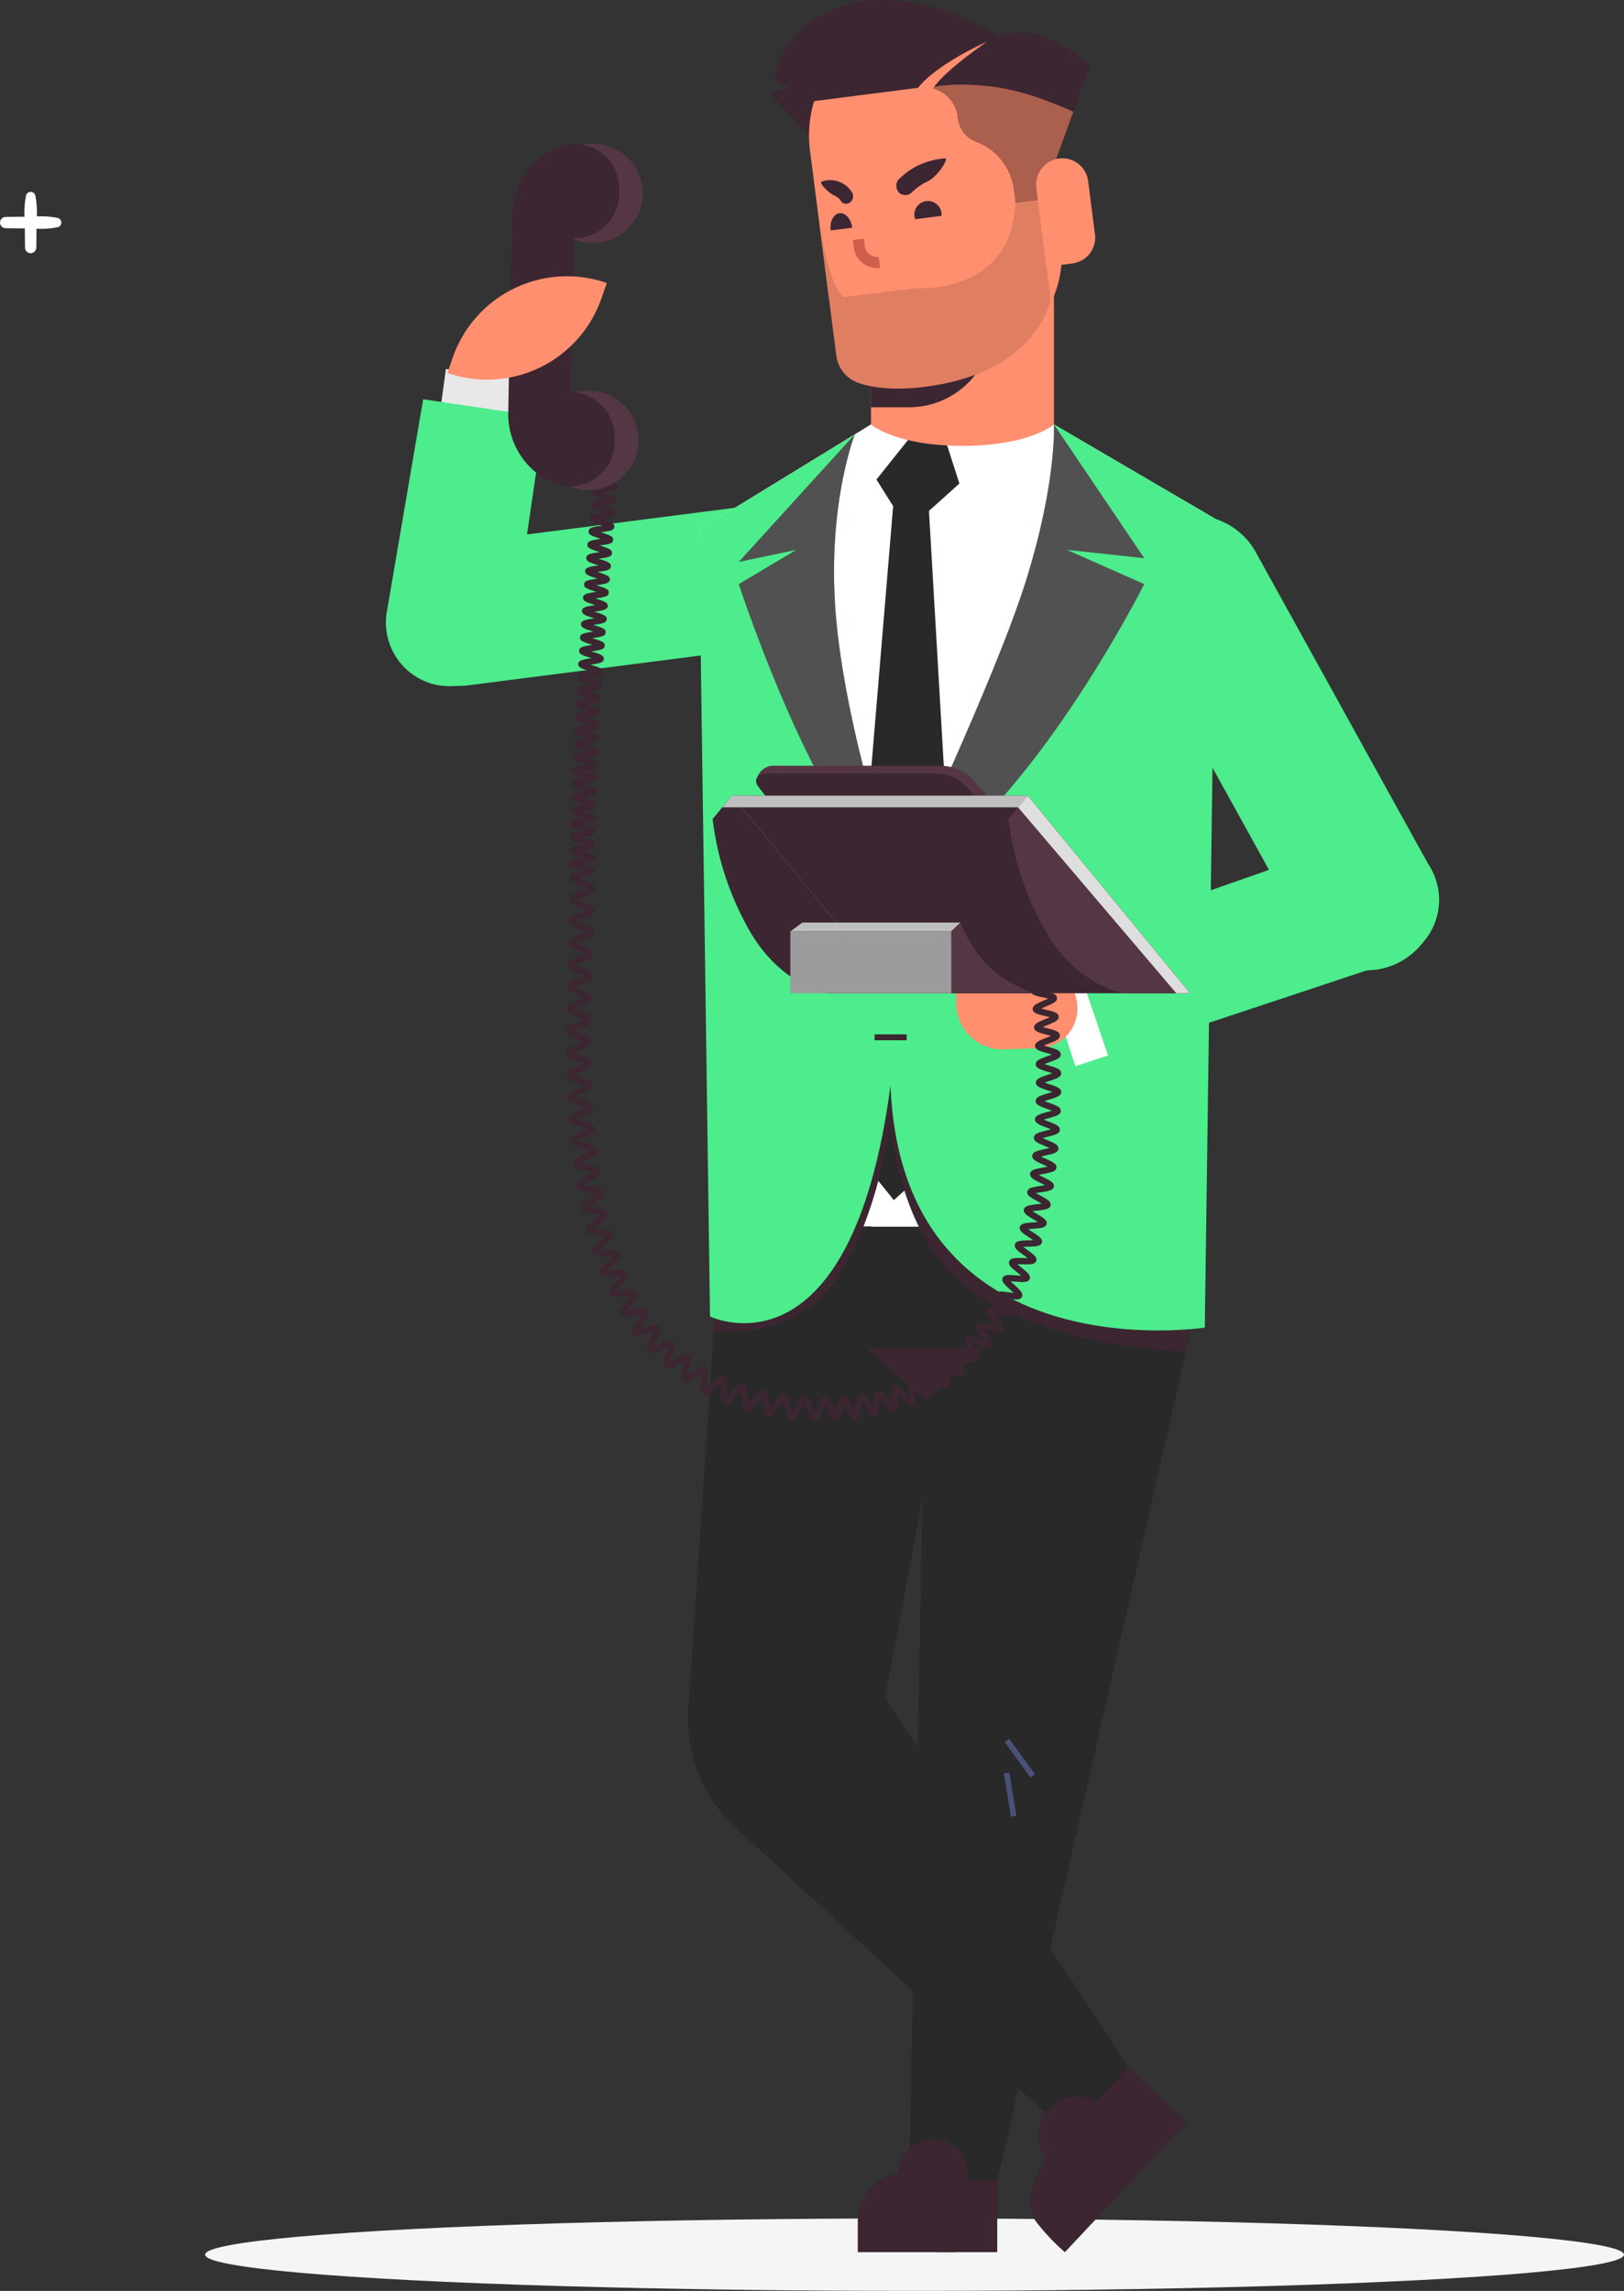 <svg xmlns="http://www.w3.org/2000/svg" width="268.971" height="379.339" viewBox="0 0 268.971 379.339"><rect x="0" y="0" width="268.971" height="379.339" fill="#333333" stroke="none"/><g transform="translate(-840.029 -1036.661)"><g transform="translate(840.029 1068.436)"><path d="M138.049,95.2a.792.792,0,0,0-1.514,0,13.939,13.939,0,0,0-.218,4.127q.009,2.286.04,4.571a.935.935,0,0,0,1.868,0c.023-1.524.033-3.047.039-4.571A13.9,13.9,0,0,0,138.049,95.2Z" transform="translate(-132.212 -94.642)" fill="#fff"/><path d="M142.663,99.629a.792.792,0,0,0,0-1.514,13.982,13.982,0,0,0-4.127-.218c-1.524.008-3.048.018-4.572.04a.935.935,0,0,0,0,1.868c1.524.023,3.048.033,4.572.04A13.9,13.9,0,0,0,142.663,99.629Z" transform="translate(-133.062 -93.792)" fill="#fff"/></g><g transform="translate(959.82 1193.67)"><path d="M248.572,213.98a.793.793,0,0,0-1.515,0,13.986,13.986,0,0,0-.216,4.127c.006,1.524.016,3.048.039,4.572a.935.935,0,0,0,1.869,0c.023-1.524.033-3.048.039-4.572A13.9,13.9,0,0,0,248.572,213.98Z" transform="translate(-242.734 -213.421)" fill="#fff"/><path d="M253.186,218.408a.792.792,0,0,0,0-1.514,13.943,13.943,0,0,0-4.127-.218q-2.286.009-4.572.04a.935.935,0,0,0,0,1.868c1.524.023,3.048.033,4.572.039A13.9,13.9,0,0,0,253.186,218.408Z" transform="translate(-243.585 -212.571)" fill="#fff"/></g><ellipse cx="117.5" cy="6" rx="117.5" ry="6" transform="translate(874 1404)" fill="#f5f5f5"/><g transform="translate(902.88 1036.661)"><g transform="translate(0 47.324)"><rect width="23.545" height="74.734" rx="11.772" transform="translate(2.995 67.658) rotate(-97.308)" fill="#4dec8c"/><g transform="translate(52.919 22.956)"><path d="M1236.014,605.654h30.3l26.825,15.685L1291.3,738.362l-80.086.011L1207.532,623.1Z" transform="translate(-1207.532 -605.654)" fill="#fff"/></g><path d="M1336.792,612.153l2.431,7.565-8.518,7.666-5.218-8.328,6.146-7.7Z" transform="translate(-1243.177 -586.978)" fill="#292929"/><g transform="translate(81.401 0)"><path d="M1321.84,536.48s3.979,3.548,15.151,3.548,15.151-3.548,15.151-3.548V513.524h-30.3Z" transform="translate(-1321.84 -513.524)" fill="#ff8f6e"/><path d="M13.875,0h6.308a0,0,0,0,1,0,0V13.875a0,0,0,0,1,0,0H0a0,0,0,0,1,0,0v0A13.875,13.875,0,0,1,13.875,0Z" transform="translate(20.182 20.114) rotate(180)" fill="#3b2631"/></g><path d="M1205.638,1135.064l-5.369,80.1a24.6,24.6,0,0,0,9.014,20.6l53.89,49.678,10.027-11.088-40.333-61.176,11.806-62.725-1.755-16.464Z" transform="translate(-1149.123 -979.389)" fill="#292929"/><g transform="translate(106.657 294.964)"><path d="M1428.633,1722.859c-3.084-4.332,2.4-11.706,3.924-13.327l11.447-12.2,9.672,9.075-20.23,21.566A34.629,34.629,0,0,1,1428.633,1722.859Z" transform="translate(-1426.585 -1697.329)" fill="#3b2631"/><path d="M5.784,0h.877a5.784,5.784,0,0,1,5.784,5.784v0a0,0,0,0,1,0,0H0a0,0,0,0,1,0,0v0A5.784,5.784,0,0,1,5.784,0Z" transform="translate(0 11.497) rotate(-46.831)" fill="#3b2631"/></g><g transform="translate(55.812 155.674)"><path d="M1233.879,1138.321v1.521a8.808,8.808,0,0,1-8.923,8.683h-5.817l.789-10.18v-.025Z" transform="translate(-1219.139 -1138.316)" fill="#525f8a"/><path d="M1222.3,1138.3v.027l0-.027Z" transform="translate(-1221.511 -1138.303)" fill="#485278"/></g><g transform="translate(87.715 155.663)"><path d="M1350.3,1138.266l-3.124,158.147,14.554.237,31.633-138.958,2.785-19.429Z" transform="translate(-1347.179 -1138.262)" fill="#292929"/></g><g transform="translate(79.219 306.888)"><path d="M5.838,0h0a5.838,5.838,0,0,1,5.838,5.838v6.457a0,0,0,0,1,0,0H0a0,0,0,0,1,0,0V5.838A5.838,5.838,0,0,1,5.838,0Z" transform="translate(6.649)" fill="#3b2631"/><rect width="9.894" height="11.787" transform="translate(13.202 6.926)" fill="#3b2631"/><path d="M8.081,0h0a8.081,8.081,0,0,1,8.081,8.081v5.184a0,0,0,0,1,0,0H0a0,0,0,0,1,0,0V8.081A8.081,8.081,0,0,1,8.081,0Z" transform="translate(0 5.451)" fill="#3b2631"/></g><path d="M1462.809,1138.259a10.2,10.2,0,0,0,10.211,10.2h8.487l1.466-10.2Z" transform="translate(-1346.283 -982.596)" fill="#485278"/><path d="M0,0H80.086V8.18H0Z" transform="translate(56.601 147.569)" fill="#fff"/><path d="M0,0H13.071V8.235H0Z" transform="translate(94.557 155.805) rotate(180)" fill="#fff"/><rect width="3.097" height="8.091" transform="translate(109.554 155.75) rotate(180)" fill="#525f8a"/><rect width="3.097" height="8.175" transform="translate(73.648 155.774) rotate(180)" fill="#525f8a"/><rect width="3.097" height="8.091" transform="translate(132.812 155.661) rotate(180)" fill="#525f8a"/><path d="M1338.572,1219.532h-19.708l9.835,8.6Z" transform="translate(-1238.204 -1043.618)" fill="#3b2631"/><g transform="translate(103.564 240.603)"><path d="M1415.058,1485.572l.732-.565-4.269-5.85-.732.565Z" transform="translate(-1410.789 -1479.157)" fill="#485278"/></g><g transform="translate(103.418 246.174)"><path d="M1411.359,1508.834l.908-.172-1.157-7.149-.909.172Z" transform="translate(-1410.203 -1501.514)" fill="#485278"/></g><path d="M1316.192,651.481l6.183,106.3-11.831,10.731-8.8-10.936,8.86-106.093Z" transform="translate(-1225.353 -617.107)" fill="#292929"/><g transform="translate(113.862 76.458)"><rect width="16.784" height="0.92" transform="matrix(0.923, -0.384, 0.384, 0.923, 0, 6.439)" fill="#bda9a9"/></g><g transform="translate(115.641 74.611)"><rect width="6.143" height="0.92" transform="matrix(0.857, -0.516, 0.516, 0.857, 0, 3.168)" fill="#bda9a9"/></g><g transform="translate(62.663 118.954)"><rect width="0.92" height="8.615" transform="translate(0 0.85) rotate(-67.493)" fill="#bda9a9"/></g><g transform="translate(64.358 125.87)"><rect width="0.92" height="8.615" transform="translate(0 0.915) rotate(-84.183)" fill="#bda9a9"/></g><path d="M1296.136,1087.452l-48.407-38.966-30.416,37.343-.17,2.466s13.341,1.845,20.393-8.649,8.849-25.8,8.849-25.8,1.322,16.071,10.138,24.888c12.492,12.492,38.9,12.918,38.9,12.918Z" transform="translate(-1161.829 -915.191)" fill="#3b2631"/><path d="M1207.534,623.11l1.822,130.254s23.281,11.348,29.9-38.223c1.866,47.931,52.05,40.063,52.05,40.063l1.84-133.86-26.823-15.687s.485,9.579-4.667,25.983c-5.072,16.147-20.642,48.937-21.126,49.955l-.006.018-.006.006s-7.579-20.979-9.983-41.087c-2.367-19.851,2.692-32.907,2.815-33.238Z" transform="translate(-1154.614 -582.701)" fill="#4dec8c"/><path d="M0,0H17.12V6.439H0Z" transform="translate(116.042 110.941) rotate(71.845)" fill="#fff"/><path d="M1459.885,915.715l-6.531-19.2,46.729-16.393a10.578,10.578,0,0,1,13.173,4.415h0a10.644,10.644,0,0,1-5.982,15.458C1492.422,904.976,1459.885,915.715,1459.885,915.715Z" transform="translate(-1339.184 -788.171)" fill="#4dec8c"/><path d="M1535.121,739.986h0a11.773,11.773,0,0,0,4.605-16l-28.632-51.775a11.773,11.773,0,0,0-16-4.6h0a11.773,11.773,0,0,0-4.605,16l28.632,51.775A11.772,11.772,0,0,0,1535.121,739.986Z" transform="translate(-1365.962 -628.109)" fill="#4dec8c"/><path d="M1339.922,681.614c20.715-9.659,40.756-49.514,40.756-49.514l-12.8-5.672,12.8,1.38-14.957-22.15s.485,9.579-4.667,25.983c-5.072,16.147-20.642,48.937-21.126,49.955Z" transform="translate(-1254.016 -582.701)" fill="#515151"/><path d="M1243.5,631.362l-9.512,5.672s12.976,39.861,26.388,49.52c0,0-7.58-20.979-9.984-41.088-2.367-19.851,2.692-32.907,2.815-33.238l-19.219,21.127Z" transform="translate(-1174.479 -587.634)" fill="#515151"/><circle cx="2.702" cy="2.702" r="2.702" transform="matrix(0.23, -0.973, 0.973, 0.23, 81.394, 108.232)" fill="#3b2631"/><rect width="5.31" height="0.979" transform="translate(82.002 123.95)" fill="#3b2631"/></g><path d="M0,0H17.12V6.439H0Z" transform="translate(10.999 61.107) rotate(7.762)" fill="#e8e8e8"/><path d="M1025.641,591.9l-20.063-2.961-5.938,34.73a10.577,10.577,0,0,0,6.718,12.161h0a10.644,10.644,0,0,0,14.125-8.672C1022.7,611.651,1025.641,591.9,1025.641,591.9Z" transform="translate(-998.342 -522.825)" fill="#4dec8c"/><path d="M7.619,0H14.2a0,0,0,0,1,0,0V12.414a7.619,7.619,0,0,1-7.619,7.619h0A6.584,6.584,0,0,1,0,13.449V7.619A7.619,7.619,0,0,1,7.619,0Z" transform="translate(95.784 174.008) rotate(-91.877)" fill="#ff8f6e"/><g transform="translate(64.447)"><path d="M1263.3,376.825l-9.5,2.048,7.849,8.353Z" transform="translate(-1253.798 -363.562)" fill="#3b2631"/><g transform="translate(6.689 3.516)"><path d="M1320.682,354.018l1.081,8.408-.9.116,1.486,11.559a18,18,0,0,1-11.025,19.048,35.841,35.841,0,0,1-12.3,2.575,14.931,14.931,0,0,1-15.188-13.039l-3.026-23.541a19.662,19.662,0,0,1,3.93-14.518c3.07-3.99.979-5.934,6.356-6.625l.89-.114C1302.747,336.5,1319.3,343.252,1320.682,354.018Z" transform="translate(-1280.642 -337.707)" fill="#ff8f6e"/></g><g transform="translate(8.299 32.992)"><path d="M1303.514,470.706s9.665.8,14.243-6.731c1.654-2.722,1.972-7.5,1.972-7.5l3.661-.47,2.127,16.545s-1.956,12.089-20.714,14.5c-5.416.7-8.939.136-11.152-.651a5.477,5.477,0,0,1-3.626-4.451l-2.921-22.72s1.45,10.668,4.085,12.968Z" transform="translate(-1287.104 -456.004)" fill="#e07e62"/></g><g transform="translate(7.53 3.431)"><path d="M1284.017,350.678s10.77-1.378,17.6-2.249a5.482,5.482,0,0,1,2.468.242,5.542,5.542,0,0,1,3.734,4.548l.008.059a4.7,4.7,0,0,0,3.151,4.156,9.755,9.755,0,0,1,6.174,7.99l.265,2.057,6.531-.839-.56-4.356.9-.116-1.08-8.4a18.863,18.863,0,0,0-.67-3.137,19.613,19.613,0,0,0-7.771-10.615c-3.838-2.61-15.3-3.021-20.263-2.383l-.891.115c-5.372.69-3.284,2.633-6.354,6.623A19.743,19.743,0,0,0,1284.017,350.678Z" transform="translate(-1284.017 -337.364)" fill="#3b2631"/></g><path d="M1295.19,329.679s-12.632-8.509-24.733-5.4-12.524,12.486-12.524,12.486l6.5,3.577Z" transform="translate(-1256.903 -323.595)" fill="#3b2631"/><path d="M1375.211,350.7l3.033,3.186,13.619,14.311.679-1.872,2.9-8,2.747-7.585s-6.864-6.775-13.219-5.293c-.6.137-1.174.3-1.724.474A19.636,19.636,0,0,0,1375.211,350.7Z" transform="translate(-1344.959 -339.843)" fill="#3b2631"/><path d="M1363.317,380.206l-.177.255.357.108a5.542,5.542,0,0,1,3.734,4.548l.008.059a4.7,4.7,0,0,0,3.151,4.156,9.756,9.756,0,0,1,6.174,7.99l.264,2.057,3.655-.47,2.522-3.121-.207-1.6.9-.116-.226-1.756,2.9-8c-1.312-.57-2.831-1.2-4.425-1.788a41.623,41.623,0,0,0-7.676-2.163,42.223,42.223,0,0,0-5.1-.49A25.918,25.918,0,0,0,1363.317,380.206Z" transform="translate(-1335.896 -365.832)" fill="#ab5f4d"/><g transform="translate(44.302 26.218)"><path d="M1435.4,428.856h0a4.3,4.3,0,0,1,4.818,3.721l1.134,8.824a4.3,4.3,0,0,1-3.721,4.818l-4.319.555-1.677-13.044A4.355,4.355,0,0,1,1435.4,428.856Z" transform="translate(-1431.599 -428.82)" fill="#ff8f6e"/></g><g transform="translate(13.991 39.512)"><path d="M1309.95,482.4l.11,1.13a3.883,3.883,0,0,0,4.362,3.476l-.233-1.813a2.053,2.053,0,0,1-2.308-1.841l-.115-1.186Z" transform="translate(-1309.95 -482.171)" fill="#cf5e4e"/></g><path d="M1351.127,460.206a2.252,2.252,0,1,1,4.361-.561Z" transform="translate(-1326.855 -423.904)" fill="#3b2631"/><path d="M1294.97,468.112c-.187-1.452.46-2.732,1.445-2.859s1.935.948,2.121,2.4Z" transform="translate(-1284.687 -429.949)" fill="#3b2631"/><path d="M1343.894,432.633a9.327,9.327,0,0,0-2.734,1.944,1.583,1.583,0,0,1-1.986-.054,1.737,1.737,0,0,1-.193-2.083,11.637,11.637,0,0,1,3.518-2.523,12.864,12.864,0,0,1,4.289-1.1C1347.449,428.789,1345.574,431.857,1343.894,432.633Z" transform="translate(-1317.557 -402.602)" fill="#3b2631"/><path d="M1292.483,447.232a1.011,1.011,0,0,1-.509-.409,2.66,2.66,0,0,0-1.166-.946c-.711-.253-2.6-2.073-2.015-2.271a4.25,4.25,0,0,1,5.011,1.786,1.286,1.286,0,0,1-.32,1.661A1.049,1.049,0,0,1,1292.483,447.232Z" transform="translate(-1279.99 -413.54)" fill="#3b2631"/><path d="M1364.575,351.149s-9.006,6.128-9.434,8.792l-2.052-1.114S1355.5,355.308,1364.575,351.149Z" transform="translate(-1328.349 -344.284)" fill="#ff8f6e"/></g><g transform="translate(30.913 78.151)"><path d="M1163.833,794.447c-.62,0-.883-.758-1.276-1.9-.094-.273-.229-.661-.349-.948-.143.286-.307.691-.42.972-.443,1.1-.75,1.87-1.426,1.87-.677-.021-.95-.849-1.329-1.993-.1-.3-.245-.74-.372-1.03-.17.276-.38.71-.523,1.005-.516,1.065-.882,1.834-1.55,1.769s-.888-.914-1.183-2.084c-.077-.307-.191-.758-.3-1.056-.191.262-.435.68-.6.964-.6,1.024-1.027,1.763-1.683,1.644s-.811-.983-1.008-2.174c-.052-.314-.128-.775-.21-1.081-.213.244-.494.64-.684.908-.686.969-1.182,1.669-1.824,1.49s-.717-1.052-.8-2.257c-.022-.319-.056-.787-.109-1.1-.236.222-.554.589-.77.838-.78.9-1.344,1.545-1.966,1.3s-.6-1.119-.566-2.325c.01-.32.026-.793,0-1.109-.258.194-.614.525-.854.749-.873.811-1.5,1.4-2.1,1.086s-.478-1.177-.3-2.371c.046-.319.114-.79.128-1.107-.278.163-.669.451-.934.646-.962.707-1.657,1.218-2.213.84s-.338-1.222-.028-2.386c.083-.313.206-.774.257-1.089-.294.13-.714.369-1,.53-1.04.591-1.792,1.02-2.3.577s-.192-1.251.25-2.368c.119-.3.3-.747.383-1.055-.306.1-.749.284-1.049.412-1.1.469-1.9.808-2.355.311s-.05-1.262.512-2.321c.153-.287.377-.711.5-1.007-.314.062-.771.2-1.082.295-1.148.348-1.977.6-2.378.056s.083-1.259.75-2.251c.181-.27.449-.667.6-.951-.318.031-.784.124-1.1.187-1.177.233-2.027.4-2.374-.178s.2-1.243.956-2.168c.206-.252.509-.622.687-.89-.32,0-.79.054-1.11.089-1.192.128-2.053.221-2.35-.384s.3-1.222,1.133-2.08c.225-.233.556-.576.756-.829-.317-.021-.789-.006-1.109,0-1.2.037-2.063.062-2.313-.563s.393-1.2,1.28-1.99c.241-.216.594-.532.812-.77-.316-.042-.785-.06-1.1-.071-1.2-.045-2.061-.076-2.27-.715s.469-1.168,1.4-1.905c.253-.2.624-.492.856-.715-.313-.061-.778-.1-1.1-.135-1.192-.114-2.052-.2-2.224-.844s.532-1.139,1.5-1.825c.262-.185.648-.457.892-.666-.31-.076-.771-.143-1.086-.189-1.183-.174-2.037-.3-2.177-.954s.585-1.113,1.589-1.752c.27-.172.666-.424.919-.622-.306-.089-.763-.177-1.075-.236-1.173-.225-2.021-.387-2.133-1.047s.632-1.088,1.66-1.686c.277-.161.681-.4.942-.582-.3-.1-.756-.205-1.065-.277-1.163-.269-2-.463-2.09-1.126s.67-1.065,1.72-1.625c.281-.151.692-.37.96-.547-.3-.111-.749-.23-1.055-.312-1.152-.307-1.984-.529-2.051-1.192s.7-1.044,1.77-1.573c.285-.141.7-.348.974-.516-.3-.119-.742-.252-1.046-.342-1.141-.339-1.966-.584-2.014-1.248s.732-1.025,1.813-1.525c.288-.134.709-.328.986-.489-.294-.126-.735-.269-1.037-.368-1.132-.367-1.949-.632-1.982-1.3s.757-1.008,1.849-1.484c.29-.126.714-.31.994-.464-.292-.133-.729-.286-1.029-.39-1.123-.391-1.934-.674-1.952-1.338s.777-.993,1.879-1.446c.292-.12.718-.3,1-.444-.289-.138-.724-.3-1.022-.409-1.114-.411-1.919-.708-1.926-1.372s.8-.98,1.9-1.414c.293-.115.72-.283,1.006-.426-.287-.143-.719-.309-1.015-.424-1.107-.427-1.906-.736-1.9-1.4s.81-.97,1.927-1.389c.293-.11.722-.271,1.009-.41-.286-.147-.716-.319-1.011-.438-1.1-.441-1.895-.759-1.884-1.421s.821-.96,1.943-1.367c.294-.107.723-.263,1.011-.4-.285-.149-.713-.326-1.007-.447-1.095-.451-1.885-.777-1.869-1.437s.83-.955,1.956-1.353c.294-.1.722-.255,1.011-.388-.284-.151-.712-.331-1.005-.454-1.09-.457-1.878-.788-1.857-1.447s.836-.951,1.965-1.344c.293-.1.721-.251,1.01-.381-.284-.153-.713-.333-1.007-.458-1.087-.459-1.872-.791-1.85-1.448s.839-.952,1.969-1.344c.292-.1.716-.249,1-.378-.285-.153-.715-.333-1.009-.457-1.085-.456-1.869-.786-1.849-1.441s.837-.957,1.967-1.356c.29-.1.711-.251,1-.381-.288-.151-.72-.329-1.016-.451-1.085-.446-1.868-.769-1.856-1.423.014-.67.829-.969,1.957-1.382.286-.1.7-.257.985-.389-.292-.147-.729-.318-1.028-.436-1.087-.425-1.873-.733-1.873-1.382,0-.6.66-.751,1.975-1.054l.182-.042-.168-.04c-1.321-.316-1.984-.473-1.979-1.076s.665-.747,1.981-1.042l.188-.042-.174-.043c-1.318-.324-1.979-.487-1.971-1.088s.671-.743,1.99-1.029l.187-.041-.177-.044c-1.314-.333-1.974-.5-1.962-1.1s.675-.74,2-1.019l.189-.04-.181-.047c-1.312-.34-1.971-.512-1.955-1.113s.679-.736,2-1.008l.184-.038-.175-.046c-1.311-.346-1.968-.52-1.95-1.121s.683-.733,2.008-1l.184-.037-.177-.047c-1.309-.352-1.965-.529-1.944-1.13s.687-.73,2.013-.99l.185-.036-.177-.049c-1.306-.358-1.962-.538-1.938-1.138s.69-.728,2.019-.983l.183-.035-.177-.049c-1.3-.363-1.959-.545-1.934-1.145s.693-.726,2.023-.975l.182-.034-.178-.05c-1.3-.368-1.956-.553-1.927-1.152s.7-.722,2.026-.967l.181-.033-.176-.05c-1.3-.372-1.954-.559-1.924-1.158s.7-.721,2.031-.961l.177-.032-.174-.051c-1.3-.376-1.952-.564-1.919-1.164s.7-.718,2.035-.954l.173-.031-.173-.051c-1.3-.379-1.948-.569-1.915-1.167s.7-.716,2.038-.947l.173-.03-.172-.051c-1.3-.383-1.946-.575-1.911-1.173s.706-.714,2.041-.942l.172-.03-.173-.052c-1.294-.386-1.943-.58-1.907-1.178s.708-.713,2.045-.937l.169-.029-.171-.052c-1.293-.389-1.942-.584-1.9-1.182s.71-.711,2.048-.931l.166-.028-.168-.051c-1.292-.392-1.941-.589-1.9-1.187s.712-.709,2.051-.928l.171-.028-.176-.054c-1.29-.4-1.938-.6-1.9-1.192s.714-.708,2.053-.922l.171-.028-.176-.055c-1.289-.4-1.935-.6-1.893-1.2s.716-.706,2.057-.918l.169-.027-.177-.056c-1.287-.4-1.933-.6-1.888-1.2s.718-.7,2.061-.914l.166-.026-.176-.056c-1.285-.4-1.93-.607-1.885-1.2s.72-.7,2.062-.91l.166-.026-.177-.056c-1.283-.406-1.928-.61-1.881-1.205s.722-.7,2.067-.906l.162-.025-.177-.056c-1.281-.409-1.925-.614-1.877-1.209s.724-.7,2.07-.9l.162-.024-.182-.059c-1.279-.411-1.921-.617-1.872-1.211s.727-.7,2.075-.9l.159-.024-.183-.059c-1.277-.413-1.918-.62-1.868-1.214s.729-.7,2.081-.9l.155-.022-.186-.061c-1.274-.415-1.913-.623-1.861-1.216s.732-.7,2.086-.893l.15-.021-.19-.063c-1.269-.416-1.907-.625-1.854-1.216s.736-.7,2.094-.891l.146-.021-.2-.066c-1.263-.417-1.9-.626-1.844-1.215.055-.607.741-.7,2.108-.891l.137-.019-.216-.072c-1.292-.43-1.882-.626-1.827-1.213.057-.611.749-.706,2.13-.894l.123-.017-.25-.084c-1.272-.426-1.852-.62-1.8-1.2.059-.624.815-.724,2.186-.907l.105-.014c-.141-.049-.277-.094-.394-.134-1.229-.415-1.739-.586-1.684-1.142.082-.832,1.151-.88,2.282-.931a5.3,5.3,0,0,0,1.115-.114.347.347,0,0,0-.156.264l1.043.108c-.072.7-.9.742-1.955.79l-.352.017.042.014c1.362.459,2.112.713,2.049,1.356-.055.572-.652.652-1.958.826l-.293.039.1.033c1.332.446,2,.67,1.943,1.285-.055.583-.667.667-2.008.85l-.233.032.12.04c1.314.438,1.973.657,1.917,1.265-.054.588-.713.679-2.027.861l-.207.029.129.042c1.305.431,1.961.647,1.907,1.252s-.716.684-2.036.87l-.2.028.136.045c1.3.427,1.954.641,1.9,1.244s-.717.687-2.04.876l-.19.027.141.046c1.3.423,1.951.635,1.9,1.237s-.717.69-2.043.882l-.186.027.145.047c1.3.419,1.949.63,1.9,1.231s-.716.692-2.044.888l-.183.027.148.047c1.3.416,1.948.626,1.9,1.226s-.715.694-2.045.893l-.179.026.149.048c1.3.413,1.947.62,1.9,1.22s-.715.7-2.045.9l-.177.027.15.048c1.3.41,1.946.616,1.9,1.216s-.714.7-2.046.9l-.176.027.154.049c1.3.407,1.946.612,1.9,1.211s-.713.7-2.044.907l-.177.028.155.048c1.3.4,1.947.607,1.9,1.207s-.712.7-2.043.912l-.175.028.157.049c1.3.4,1.947.6,1.9,1.2s-.71.7-2.043.918l-.174.028.159.049c1.3.4,1.947.6,1.906,1.2s-.709.706-2.041.923l-.171.028.156.048c1.3.393,1.948.591,1.909,1.19s-.708.707-2.04.928l-.167.028.154.046c1.3.391,1.949.587,1.911,1.186s-.706.709-2.038.933l-.167.028.157.047c1.3.388,1.949.582,1.913,1.181s-.7.712-2.036.939l-.169.029.16.047c1.3.384,1.95.577,1.916,1.175s-.7.714-2.034.945l-.165.029.157.046c1.3.379,1.952.571,1.919,1.169s-.7.716-2.031.952l-.168.03.162.047c1.3.375,1.952.564,1.921,1.163s-.7.719-2.029.959l-.169.031.165.048c1.3.371,1.953.558,1.924,1.156s-.7.722-2.028.967l-.169.031.166.047c1.3.367,1.954.552,1.928,1.151s-.694.724-2.023.973l-.17.032.168.047c1.3.362,1.956.544,1.931,1.143s-.691.727-2.02.982l-.169.032.168.047c1.3.357,1.957.536,1.935,1.135s-.689.731-2.018.991l-.166.033.168.045c1.3.351,1.959.528,1.939,1.127s-.686.733-2.013,1l-.164.033.167.045c1.305.345,1.961.518,1.944,1.116s-.683.737-2.01,1.009l-.164.034.17.044c1.306.339,1.962.509,1.948,1.108s-.678.741-2,1.021l-.163.034.168.042c1.308.331,1.965.5,1.955,1.1s-.675.745-2,1.032l-.155.034.164.041c1.309.322,1.966.483,1.96,1.081s-.671.749-1.995,1.046l-.151.034.164.039c1.311.312,1.969.47,1.966,1.067s-.666.753-1.988,1.058c-.194.044-.431.1-.651.155.236.1.5.2.7.283,1.125.441,1.937.759,1.929,1.435-.008.655-.8.947-1.907,1.351-.3.112-.75.275-1.044.416.28.146.7.316.982.434,1.112.457,1.915.788,1.9,1.46-.017.656-.819.939-1.929,1.331-.3.107-.746.263-1.04.4.279.148.694.322.979.441,1.1.464,1.9.8,1.881,1.47s-.826.936-1.939,1.323c-.3.1-.741.258-1.035.391.28.148.695.324.98.445,1.1.466,1.9.8,1.875,1.469s-.827.939-1.942,1.327c-.3.1-.737.257-1.031.391.281.148.7.323.984.443,1.1.461,1.9.8,1.876,1.461s-.824.944-1.937,1.337c-.3.106-.733.26-1.026.395.282.146.7.319.989.437,1.1.454,1.9.782,1.884,1.446s-.818.951-1.93,1.354c-.3.107-.728.265-1.019.4.284.144.7.312.993.428,1.1.443,1.9.763,1.9,1.427s-.808.96-1.916,1.376c-.294.111-.723.272-1.012.411.286.14.708.3,1,.415,1.109.428,1.911.738,1.912,1.4s-.795.972-1.9,1.4c-.292.115-.718.282-1,.425.288.136.714.294,1.006.4,1.114.411,1.92.708,1.932,1.37s-.78.986-1.875,1.437c-.29.119-.711.293-.995.44.291.131.719.281,1.014.383,1.121.39,1.931.672,1.956,1.334s-.76,1-1.846,1.473c-.287.125-.7.307-.985.46.294.125.726.265,1.023.361,1.128.366,1.942.631,1.982,1.29s-.738,1.019-1.813,1.516c-.283.131-.695.322-.971.481.3.117.732.247,1.031.336,1.135.337,1.956.581,2.012,1.239s-.711,1.038-1.773,1.564c-.279.138-.684.339-.956.506.3.109.739.226,1.041.306,1.143.3,1.969.524,2.045,1.179s-.68,1.06-1.726,1.619c-.274.146-.671.359-.937.533.3.1.746.2,1.05.272,1.152.266,1.984.458,2.082,1.109s-.643,1.083-1.668,1.679c-.267.155-.656.38-.916.564.308.088.752.173,1.058.232,1.16.222,2,.383,2.121,1.028s-.6,1.108-1.6,1.745c-.26.166-.637.406-.89.6.311.074.758.139,1.065.184,1.168.172,2.011.3,2.163.933s-.547,1.135-1.517,1.818c-.251.177-.615.433-.858.638.315.058.763.1,1.073.131,1.173.112,2.021.193,2.206.821s-.486,1.162-1.417,1.9c-.241.189-.589.464-.82.681.317.04.766.056,1.075.067,1.177.044,2.028.075,2.25.691s-.414,1.189-1.3,1.98c-.228.2-.556.5-.773.729.319.018.766,0,1.074-.005,1.177-.034,2.026-.06,2.289.536s-.328,1.216-1.15,2.067c-.211.219-.516.535-.717.78.319-.007.761-.054,1.066-.088,1.169-.125,2.014-.217,2.324.356s-.229,1.237-.977,2.152c-.191.234-.468.573-.648.834.317-.036.749-.121,1.049-.181,1.153-.23,1.986-.394,2.347.148s-.114,1.251-.771,2.23c-.169.251-.412.612-.566.888.311-.067.729-.193,1.02-.282,1.125-.341,1.937-.588,2.351-.085s.015,1.254-.537,2.293c-.141.267-.345.65-.471.941.3-.1.7-.27.976-.388,1.083-.462,1.865-.794,2.331-.339s.153,1.241-.278,2.333c-.111.281-.271.685-.363.989.286-.134.659-.346.92-.495,1.024-.583,1.763-1,2.28-.605s.3,1.213-.006,2.345c-.078.293-.19.714-.246,1.027.267-.166.612-.419.852-.6.952-.7,1.638-1.2,2.2-.87s.434,1.169.267,2.326c-.044.3-.106.735-.126,1.055.246-.2.559-.486.776-.689.867-.805,1.494-1.388,2.09-1.117s.561,1.111.523,2.279c-.01.306-.024.748-.008,1.068.224-.22.5-.543.7-.768.777-.9,1.338-1.54,1.962-1.336s.673,1.046.756,2.21c.022.308.053.753.1,1.07.2-.241.449-.591.621-.834.686-.97,1.183-1.674,1.824-1.523s.769.977.96,2.129c.051.307.124.749.2,1.061.179-.257.4-.629.547-.888.6-1.028,1.035-1.767,1.687-1.678s.848.91,1.133,2.043c.076.3.187.74.292,1.045.159-.27.348-.661.479-.932.519-1.072.9-1.834,1.554-1.8s.913.845,1.281,1.956c.1.3.241.729.369,1.026.141-.281.3-.686.417-.966.446-1.105.769-1.9,1.431-1.9.635,0,.9.767,1.3,1.929.073.209.169.49.264.735.082-.261.163-.561.222-.784.315-1.167.523-1.937,1.145-1.981.642-.056.953.7,1.437,1.829.087.2.2.472.315.709.06-.266.117-.568.16-.793.224-1.186.372-1.97.988-2.063s1,.622,1.578,1.706c.1.194.238.45.368.677.037-.267.068-.569.091-.8.121-1.2.2-2,.807-2.141s1.055.532,1.721,1.558c.119.182.275.424.424.637.012-.267.014-.568.015-.792.009-1.208.014-2.005.6-2.209s1.1.426,1.861,1.382c.135.169.314.393.482.591-.015-.265-.043-.56-.064-.783-.113-1.2-.187-2,.377-2.261s1.135.311,1.99,1.182c.151.154.352.359.539.537-.043-.261-.1-.548-.144-.766-.239-1.186-.4-1.969.138-2.29s1.16.189,2.1.963c.167.137.389.32.6.478-.07-.253-.158-.533-.224-.742-.364-1.156-.6-1.919-.106-2.3s1.173.065,2.188.734c.183.12.425.28.647.416-.1-.245-.213-.513-.3-.715-.484-1.113-.8-1.849-.346-2.275s1.171-.056,2.25.505c.195.1.454.236.691.349-.12-.234-.263-.49-.37-.682-.593-1.061-.985-1.763-.57-2.233s1.159-.17,2.286.285c.206.083.48.194.729.284-.142-.223-.309-.466-.435-.649-.689-1-1.145-1.666-.775-2.173s1.139-.273,2.3.08c.215.065.5.152.758.22-.16-.21-.348-.44-.49-.612-.773-.943-1.283-1.565-.956-2.1s1.113-.364,2.3-.106c.221.048.516.113.78.16-.177-.2-.383-.415-.538-.577-.843-.883-1.4-1.465-1.113-2.026s1.084-.445,2.287-.271c.226.032.527.075.795.1-.191-.188-.413-.391-.58-.543-.9-.824-1.5-1.367-1.246-1.947s1.052-.515,2.266-.419c.228.018.533.042.8.053-.2-.177-.439-.368-.616-.51-.95-.767-1.578-1.275-1.361-1.868s1.021-.576,2.239-.549c.23,0,.538.01.81.007-.213-.166-.461-.346-.646-.479-.99-.716-1.645-1.189-1.459-1.793s.99-.627,2.209-.663c.23-.007.54-.016.812-.035-.221-.157-.48-.325-.672-.451-1.024-.667-1.7-1.107-1.543-1.72s.961-.673,2.178-.765c.231-.017.541-.04.812-.072-.229-.148-.5-.306-.694-.423-1.052-.622-1.747-1.034-1.616-1.653s.933-.713,2.146-.855c.23-.027.54-.064.81-.105-.236-.139-.51-.288-.714-.4-1.075-.58-1.785-.964-1.677-1.588s.906-.748,2.115-.935c.229-.036.538-.083.806-.136-.241-.132-.522-.271-.731-.374-1.094-.542-1.817-.9-1.731-1.527s.881-.779,2.083-1.007c.229-.043.535-.1.8-.163-.246-.124-.533-.254-.746-.352-1.111-.506-1.844-.84-1.779-1.47s.856-.807,2.052-1.073c.227-.05.532-.118.8-.188-.25-.117-.542-.24-.759-.331-1.125-.473-1.867-.785-1.82-1.416s.833-.832,2.023-1.132c.225-.057.528-.133.79-.21-.254-.11-.551-.226-.77-.311-1.136-.441-1.887-.733-1.856-1.365s.813-.855,1.995-1.187c.224-.062.524-.147.784-.231-.258-.1-.56-.213-.783-.294-1.146-.412-1.9-.684-1.887-1.315s.792-.877,1.967-1.238c.222-.068.52-.16.777-.25-.261-.1-.567-.2-.794-.276-1.154-.384-1.916-.638-1.916-1.268s.772-.9,1.941-1.286c.219-.073.515-.171.769-.267-.265-.094-.575-.189-.8-.26-1.159-.356-1.926-.592-1.941-1.222s.754-.915,1.917-1.331c.216-.078.507-.181.758-.282-.268-.089-.583-.178-.814-.243-1.165-.33-1.934-.549-1.962-1.176s.736-.934,1.894-1.376c.213-.082.5-.191.746-.3-.273-.083-.593-.167-.829-.229-1.166-.3-1.937-.505-1.978-1.129-.042-.644.72-.955,1.874-1.424.219-.089.494-.2.73-.307-.278-.08-.607-.157-.849-.215-1.164-.277-1.933-.46-1.987-1.078-.057-.65.706-.98,1.861-1.478.212-.092.478-.206.707-.315-.289-.076-.634-.15-.887-.2-1.192-.256-1.912-.41-1.979-1.017-.073-.665.743-1.04,1.873-1.559.2-.092.453-.208.671-.317-.325-.082-.736-.158-1.031-.213-1.162-.216-1.8-.335-1.881-.906-.129-.939.958-1.341,1.918-1.7a4.2,4.2,0,0,0,1.006-.458.238.238,0,0,0-.036.176l1.035-.173c.131.783-.77,1.116-1.64,1.438a8.37,8.37,0,0,0-1.011.427c.248.058.561.116.8.161,1.277.237,2.2.409,2.285,1.107.074.6-.586.9-1.679,1.407-.252.116-.6.277-.88.423.248.063.538.125.767.174,1.246.267,2.069.443,2.134,1.1.061.619-.624.915-1.758,1.4-.239.1-.566.245-.833.376.253.07.551.141.786.2,1.221.29,2.027.482,2.077,1.133.048.626-.69.926-1.807,1.381-.235.1-.555.226-.821.348.261.08.567.16.794.219,1.206.315,2,.522,2.038,1.17.035.63-.714.916-1.846,1.349-.233.089-.552.21-.816.326.262.086.569.173.8.237,1.194.339,1.983.562,2,1.209s-.735.9-1.88,1.314c-.233.083-.552.2-.818.306.262.092.57.187.8.257,1.183.364,1.965.6,1.972,1.249s-.757.89-1.914,1.275c-.234.078-.553.184-.82.287.26.1.569.2.8.277,1.172.39,1.947.648,1.939,1.292s-.779.873-1.946,1.232c-.235.072-.556.171-.824.267.258.106.565.216.791.3,1.161.418,1.929.693,1.906,1.336s-.8.855-1.979,1.185c-.237.066-.558.157-.829.246.257.112.563.231.787.318,1.149.446,1.908.742,1.868,1.383s-.824.834-2.012,1.133c-.237.06-.56.141-.832.223.254.12.557.247.779.341,1.135.477,1.885.792,1.828,1.432s-.848.812-2.045,1.078c-.239.053-.564.125-.838.2.251.128.551.264.771.365,1.12.51,1.86.847,1.784,1.484s-.874.787-2.079,1.016c-.24.046-.568.108-.844.173.247.136.544.283.762.391,1.1.547,1.831.907,1.733,1.541s-.9.757-2.113.945c-.242.038-.572.089-.851.144.243.146.536.3.75.42,1.082.584,1.8.97,1.677,1.6s-.927.725-2.149.868c-.243.029-.575.067-.855.112.238.155.526.326.736.45,1.058.626,1.757,1.04,1.611,1.664s-.957.687-2.184.78c-.245.018-.578.044-.86.077.231.166.512.349.718.483,1.03.671,1.711,1.114,1.538,1.733s-.987.643-2.219.679c-.245.007-.581.017-.864.038.224.178.5.375.7.52,1,.72,1.654,1.2,1.451,1.8s-1.02.594-2.251.567c-.247-.005-.583-.014-.867-.006.214.189.478.4.671.558.957.773,1.588,1.283,1.351,1.881s-1.052.535-2.281.439c-.246-.019-.583-.046-.868-.055.2.2.454.433.638.6.908.829,1.508,1.378,1.234,1.96s-1.083.467-2.3.292c-.245-.035-.583-.084-.867-.112.189.217.427.466.6.646.851.89,1.413,1.478,1.1,2.039s-1.113.39-2.32.127c-.244-.053-.578-.125-.861-.174.172.232.391.5.55.692.781.952,1.3,1.582.939,2.119s-1.141.3-2.323-.058c-.24-.073-.57-.173-.849-.244.152.246.348.532.491.739.7,1.017,1.16,1.689.755,2.193s-1.161.2-2.307-.262c-.234-.094-.557-.224-.83-.32.129.259.3.563.422.784.6,1.079,1,1.791.549,2.256s-1.174.088-2.27-.482c-.225-.117-.536-.279-.8-.4.1.271.241.591.342.823.493,1.135.818,1.885.321,2.3s-1.176-.031-2.207-.71c-.213-.141-.507-.335-.758-.483.073.28.178.612.254.853.372,1.182.618,1.963.079,2.327s-1.166-.155-2.116-.938c-.2-.163-.472-.388-.706-.562.043.285.111.626.161.873.245,1.218.406,2.022-.17,2.326s-1.14-.277-2-1.156c-.18-.183-.429-.437-.644-.635.013.287.046.631.069.881.116,1.237.192,2.054-.413,2.3s-1.1-.394-1.87-1.354c-.16-.2-.382-.478-.575-.7-.015.286-.018.629-.02.879-.009,1.244-.015,2.065-.641,2.248s-1.059-.5-1.727-1.528c-.14-.216-.333-.513-.505-.751-.042.282-.076.622-.1.869-.126,1.237-.208,2.055-.848,2.179s-1.009-.593-1.581-1.675c-.12-.227-.285-.539-.435-.791-.065.277-.128.609-.174.852-.231,1.222-.383,2.03-1.031,2.1s-.955-.672-1.438-1.8c-.1-.235-.24-.558-.368-.82-.086.27-.174.6-.238.832-.324,1.2-.538,1.993-1.188,2.015Z" transform="translate(-1119.211 -637.246)" fill="#3b2631"/></g><g transform="translate(21.326 20.375)"><circle cx="8.225" cy="8.225" r="8.225" transform="translate(2.417 11.631) rotate(-45)" fill="#543645"/><ellipse cx="8.224" cy="8.224" rx="8.224" ry="8.224" transform="translate(3.585 46.23) rotate(-12.11)" fill="#543645"/><g transform="translate(0 3.453)"><path d="M1091.558,434.846a7.4,7.4,0,0,0,7.535-7.259l.014-.778a7.363,7.363,0,0,0-9.99-7.064,12.4,12.4,0,0,0-7.771,11.277l-.014.763-.053,2.869-.475,25.47-.048,2.594-.02,1.039a12.4,12.4,0,0,0,7.345,11.559,7.363,7.363,0,0,0,10.247-6.687l.014-.778a7.4,7.4,0,0,0-7.259-7.535h0l.475-25.47Z" transform="translate(-1080.734 -419.224)" fill="#3b2631"/></g></g><path d="M0,0H2.709A20.033,20.033,0,0,1,22.741,20.033v0a0,0,0,0,1,0,0H20.033A20.033,20.033,0,0,1,0,0V0A0,0,0,0,1,0,0Z" transform="translate(11.249 61.748) rotate(-70.799)" fill="#ff8f6e"/><g transform="translate(55.179 126.793)"><g transform="translate(7.192 0)"><path d="M1289.969,844.408h-34.525l-9.134-8.543c-1.069-1.262.508-3.4,2.34-3.4h27.891a7.75,7.75,0,0,1,5.252,2.286Z" transform="translate(-1245.839 -832.465)" fill="#543645"/><path d="M1287.967,849.564h-34.526l-7.525-9.574c-.983-1.251-.3-2.266,1.536-2.266h27.892a7.242,7.242,0,0,1,5.1,2.266Z" transform="translate(-1245.468 -836.414)" fill="#3b2631"/></g><path d="M1305.342,885.062h-48.981l-26.884-32.718h48.981Z" transform="translate(-1226.269 -847.39)" fill="#3b2631"/><path d="M1219.81,852.343l26.884,32.719h-11.106s-8.06-1.312-13.255-11.044a48.721,48.721,0,0,1-5.732-17.809Z" transform="translate(-1216.602 -847.39)" fill="#3b2631"/><path d="M1416.389,852.343l26.884,32.719h-11.1s-8.061-1.312-13.255-11.044a48.72,48.72,0,0,1-5.732-17.809Z" transform="translate(-1364.2 -847.39)" fill="#543645"/><path d="M1223.04,854.276h48.981l1.6-1.933h-48.98Z" transform="translate(-1221.435 -847.39)" fill="#bfbfbf"/><path d="M1421.222,852.343l26.884,32.718h-2.283l-26.206-30.786Z" transform="translate(-1369.033 -847.39)" fill="#dedede"/><g transform="translate(12.873 25.971)"><path d="M1268.356,938.148h26.632l1.526-1.45h-26.2Z" transform="translate(-1268.334 -936.698)" fill="#bfbfbf"/><path d="M1376.767,936.7a23.031,23.031,0,0,0,4.1,6.678c2.821,3.158,7.926,5.022,7.926,5.022h-13.55v-10.25Z" transform="translate(-1348.587 -936.698)" fill="#543645"/><rect width="26.654" height="10.25" transform="translate(0 1.45)" fill="#9c9c9c"/></g></g></g></g></svg>